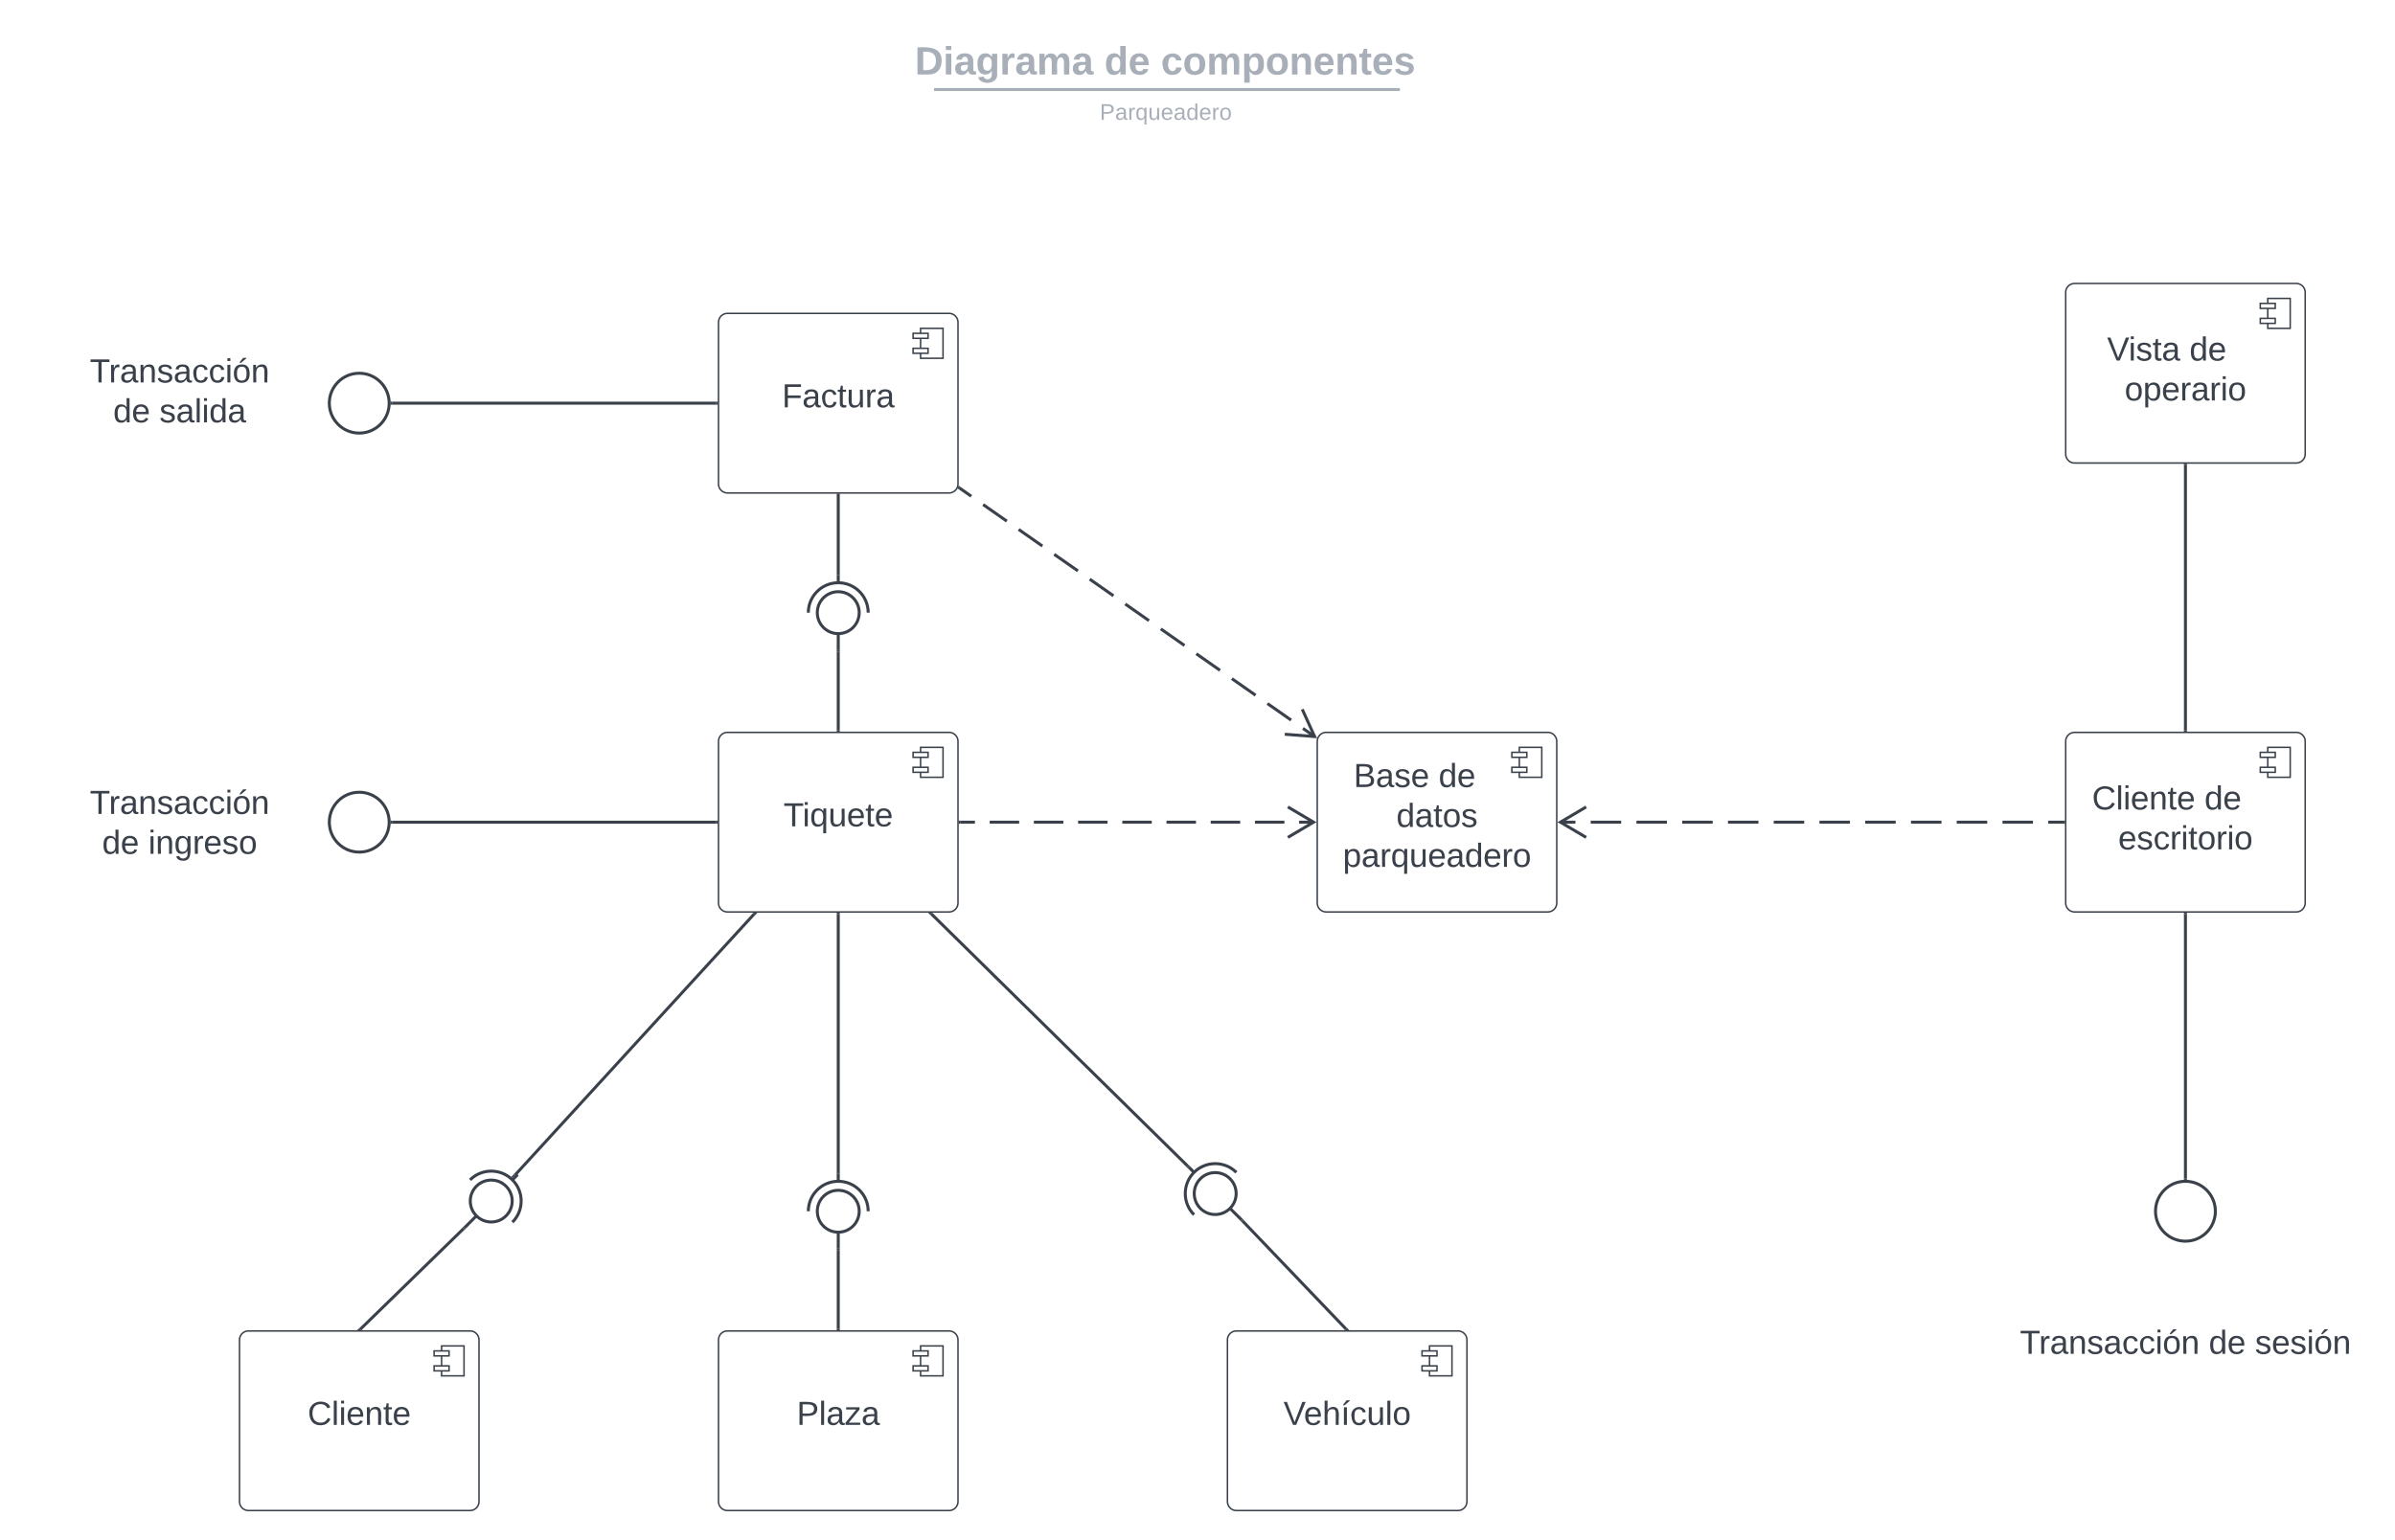 <svg xmlns="http://www.w3.org/2000/svg" xmlns:xlink="http://www.w3.org/1999/xlink" xmlns:lucid="lucid" width="1600" height="1029.42"><g transform="translate(-160 -10.578)" lucid:page-tab-id="0_0"><path d="M0 0h1870.87v1322.83H0z" fill="#fff"/><path d="M1540 506a6 6 0 0 1 6-6h148a6 6 0 0 1 6 6v108a6 6 0 0 1-6 6h-148a6 6 0 0 1-6-6z" stroke="#3a414a" fill="#fff"/><path d="M1690 510h-15v20h15z" stroke="#3a414a" fill="#fff"/><path d="M1680 513.33h-10v3.34h10zm0 10h-10v3.34h10z" stroke="#3a414a" fill="#fff"/><use xlink:href="#a" transform="matrix(1,0,0,1,1540,500) translate(17.598 51.528)"/><use xlink:href="#b" transform="matrix(1,0,0,1,1540,500) translate(92.721 51.528)"/><use xlink:href="#c" transform="matrix(1,0,0,1,1540,500) translate(35.067 78.194)"/><path d="M1540 206a6 6 0 0 1 6-6h148a6 6 0 0 1 6 6v108a6 6 0 0 1-6 6h-148a6 6 0 0 1-6-6z" stroke="#3a414a" fill="#fff"/><path d="M1690 210h-15v20h15z" stroke="#3a414a" fill="#fff"/><path d="M1680 213.33h-10v3.34h10zm0 10h-10v3.34h10z" stroke="#3a414a" fill="#fff"/><use xlink:href="#d" transform="matrix(1,0,0,1,1540,200) translate(27.628 51.528)"/><use xlink:href="#b" transform="matrix(1,0,0,1,1540,200) translate(82.69 51.528)"/><use xlink:href="#e" transform="matrix(1,0,0,1,1540,200) translate(39.357 78.194)"/><path d="M1040 506a6 6 0 0 1 6-6h148a6 6 0 0 1 6 6v108a6 6 0 0 1-6 6h-148a6 6 0 0 1-6-6z" stroke="#3a414a" fill="#fff"/><path d="M1190 510h-15v20h15z" stroke="#3a414a" fill="#fff"/><path d="M1180 513.33h-10v3.34h10zm0 10h-10v3.34h10z" stroke="#3a414a" fill="#fff"/><use xlink:href="#f" transform="matrix(1,0,0,1,1040,500) translate(24.264 36.528)"/><use xlink:href="#b" transform="matrix(1,0,0,1,1040,500) translate(81.054 36.528)"/><use xlink:href="#g" transform="matrix(1,0,0,1,1040,500) translate(52.845 63.194)"/><use xlink:href="#h" transform="matrix(1,0,0,1,1040,500) translate(17.104 89.861)"/><path d="M980 906a6 6 0 0 1 6-6h148a6 6 0 0 1 6 6v108a6 6 0 0 1-6 6H986a6 6 0 0 1-6-6z" stroke="#3a414a" fill="#fff"/><path d="M1130 910h-15v20h15z" stroke="#3a414a" fill="#fff"/><path d="M1120 913.33h-10v3.34h10zm0 10h-10v3.34h10z" stroke="#3a414a" fill="#fff"/><use xlink:href="#i" transform="matrix(1,0,0,1,980,900) translate(37.443 62.778)"/><path d="M640 906a6 6 0 0 1 6-6h148a6 6 0 0 1 6 6v108a6 6 0 0 1-6 6H646a6 6 0 0 1-6-6z" stroke="#3a414a" fill="#fff"/><path d="M790 910h-15v20h15z" stroke="#3a414a" fill="#fff"/><path d="M780 913.33h-10v3.34h10zm0 10h-10v3.34h10z" stroke="#3a414a" fill="#fff"/><use xlink:href="#j" transform="matrix(1,0,0,1,640.003,900) translate(52.258 62.778)"/><path d="M320 906a6 6 0 0 1 6-6h148a6 6 0 0 1 6 6v108a6 6 0 0 1-6 6H326a6 6 0 0 1-6-6z" stroke="#3a414a" fill="#fff"/><path d="M470 910h-15v20h15z" stroke="#3a414a" fill="#fff"/><path d="M460 913.33h-10v3.34h10zm0 10h-10v3.34h10z" stroke="#3a414a" fill="#fff"/><use xlink:href="#k" transform="matrix(1,0,0,1,320,900) translate(45.53 62.778)"/><path d="M640 506a6 6 0 0 1 6-6h148a6 6 0 0 1 6 6v108a6 6 0 0 1-6 6H646a6 6 0 0 1-6-6z" stroke="#3a414a" fill="#fff"/><path d="M790 510h-15v20h15z" stroke="#3a414a" fill="#fff"/><path d="M780 513.33h-10v3.34h10zm0 10h-10v3.34h10z" stroke="#3a414a" fill="#fff"/><use xlink:href="#l" transform="matrix(1,0,0,1,640,500) translate(43.431 62.778)"/><path d="M1620 498.54V321.46" stroke="#3a414a" stroke-width="2" fill="none"/><path d="M1621 499.54h-2v-1.03h2zM1621 321.5h-2v-1.04h2z" stroke="#3a414a" stroke-width=".05" fill="#3a414a"/><path d="M1640 820c0 11.05-8.95 20-20 20s-20-8.95-20-20 8.95-20 20-20 20 8.95 20 20z" stroke="#3a414a" stroke-width="2" fill="#fff"/><path d="M1620 798V621.46" stroke="#3a414a" stroke-width="2" fill="none"/><path d="M1621 799.12l-.96-.12-1.04.03v-1.06h2zM1621 621.5h-2v-1.04h2z" stroke="#3a414a" stroke-width=".05" fill="#3a414a"/><path d="M1538.54 560h-10.2m-10.18 0h-20.38m-10.2 0h-20.37m-10.18 0h-20.38m-10.2 0h-20.37m-10.2 0h-20.37m-10.2 0h-20.36m-10.2 0h-20.37m-10.2 0h-20.37m-10.2 0h-20.37m-10.2 0h-20.37m-10.2 0h-10.18" stroke="#3a414a" stroke-width="2" fill="none"/><path d="M1539.54 561h-1.03v-2h1.04z" stroke="#3a414a" stroke-width=".05" fill="#3a414a"/><path d="M1219.64 549.82l-17.2 10.18 17.2 10.18M989.5 825.86l-7.78-7.78M957.68 794.04l-3.54-3.54" stroke="#3a414a" stroke-width="2" fill="none"/><path d="M961.92 818.08c-5.47-5.47-5.47-14.33 0-19.8 5.47-5.47 14.33-5.47 19.8 0 5.47 5.47 5.47 14.33 0 19.8-5.47 5.47-14.33 5.47-19.8 0z" stroke="#3a414a" stroke-width="2" fill="#fff"/><path d="M985.96 794.04c-7.8-7.8-20.47-7.8-28.28 0-7.8 7.8-7.8 20.47 0 28.28" stroke="#3a414a" stroke-width="2" fill="none"/><path d="M989.5 825.86a.8.8 0 0 1-1.13 0l-6.65-6.65a.8.8 0 0 1 0-1.12.8.8 0 0 1 1.13 0l6.65 6.65a.8.8 0 0 1 0 1.13z" fill="none"/><path d="M990.2 826.58l69.1 72.23" stroke="#3a414a" stroke-width="2" fill="none"/><path d="M990.93 825.9l-1.45 1.4-.7-.74 1.42-1.4-2.1-2.12.05-.04zM1061.38 899.54h-2.76l-.05-.05 1.44-1.4z" stroke="#3a414a" stroke-width=".05" fill="#3a414a"/><path d="M953.43 789.8l-171.4-168.67" stroke="#3a414a" stroke-width="2" fill="none"/><path d="M956.98 791.9h-.02l-2.1-2.1-1.42 1.4-.73-.7 1.4-1.43zM782.75 620.44l-1.4 1.42-1.46-1.43h2.84z" stroke="#3a414a" stroke-width=".05" fill="#3a414a"/><path d="M720 845v-11M720 800v-5" stroke="#3a414a" stroke-width="2" fill="none"/><path d="M706 820c0-7.73 6.27-14 14-14s14 6.27 14 14-6.27 14-14 14-14-6.27-14-14z" stroke="#3a414a" stroke-width="2" fill="#fff"/><path d="M740 820c0-11.05-8.95-20-20-20-11.04 0-20 8.95-20 20" stroke="#3a414a" stroke-width="2" fill="none"/><path d="M720 845a.8.8 0 0 1-.8-.8v-9.4a.8.8 0 0 1 .8-.8.8.8 0 0 1 .8.8v9.4a.8.8 0 0 1-.8.8z" fill="none"/><path d="M720 794V621.46" stroke="#3a414a" stroke-width="2" fill="none"/><path d="M721 795h-2v3-4.03h2zM721 621.5h-2v-1.04h2z" stroke="#3a414a" stroke-width=".05" fill="#3a414a"/><path d="M720 846v52.54" stroke="#3a414a" stroke-width="2" fill="none"/><path d="M719 845h2v1.03h-2V842zM721 899.54h-2v-1.03h2z" stroke="#3a414a" stroke-width=".05" fill="#3a414a"/><path d="M470.5 830.86l7.78-7.78M502.32 799.04l3.54-3.54" stroke="#3a414a" stroke-width="2" fill="none"/><path d="M478.28 803.28c5.47-5.47 14.33-5.47 19.8 0 5.47 5.47 5.47 14.33 0 19.8-5.47 5.47-14.33 5.47-19.8 0-5.47-5.47-5.47-14.33 0-19.8z" stroke="#3a414a" stroke-width="2" fill="#fff"/><path d="M502.32 827.32c7.8-7.8 7.8-20.47 0-28.28-7.8-7.8-20.47-7.8-28.28 0" stroke="#3a414a" stroke-width="2" fill="none"/><path d="M470.5 830.86a.8.8 0 0 1 0-1.13l6.65-6.65a.8.8 0 0 1 1.13 0 .8.8 0 0 1 0 1.13l-6.65 6.66a.8.8 0 0 1-1.13 0z" fill="none"/><path d="M504.15 795.73l159.8-174.5" stroke="#3a414a" stroke-width="2" fill="none"/><path d="M504.2 795.75l-1.96 1.96-.73-.56 1.93-2.1zM664.66 621.92l-1.48-1.35.08-.08h2.7z" stroke="#3a414a" stroke-width=".05" fill="#3a414a"/><path d="M469.78 831.55l-69.06 67.3" stroke="#3a414a" stroke-width="2" fill="none"/><path d="M469.8 830.15l1.4 1.4-.74.74-1.4-1.44.88-.86zm3.55-.67l-2 1.95 1.97-1.98zM401.43 899.54h-2.86l1.47-1.44z" stroke="#3a414a" stroke-width=".05" fill="#3a414a"/><path d="M420 560c0 11.05-8.95 20-20 20s-20-8.95-20-20 8.95-20 20-20 20 8.95 20 20z" stroke="#3a414a" stroke-width="2" fill="#fff"/><path d="M801.46 560h9.85m9.85 0h19.7m9.83 0h19.7m9.84 0h19.68m9.85 0h19.68m9.85 0h19.7m9.83 0h19.7m9.84 0h19.7m9.83 0h9.85" stroke="#3a414a" stroke-width="2" fill="none"/><path d="M801.5 561h-1.04v-2h1.03z" stroke="#3a414a" stroke-width=".05" fill="#3a414a"/><path d="M1020.36 570.18l17.2-10.18-17.2-10.18M422 560h216.54" stroke="#3a414a" stroke-width="2" fill="none"/><path d="M422.03 561h-1.15l.12-.96-.03-1.04h1.06zM639.54 561h-1.03v-2h1.04z" stroke="#3a414a" stroke-width=".05" fill="#3a414a"/><path d="M180 534.33a6 6 0 0 1 6-6h188a6 6 0 0 1 6 6v51.34a6 6 0 0 1-6 6H186a6 6 0 0 1-6-6z" stroke="#000" stroke-opacity="0" stroke-width="2" fill="#fff" fill-opacity="0"/><use xlink:href="#m" transform="matrix(1,0,0,1,185,533.333) translate(35 21.153)"/><use xlink:href="#n" transform="matrix(1,0,0,1,185,533.333) translate(43.21 47.819)"/><use xlink:href="#o" transform="matrix(1,0,0,1,185,533.333) translate(74.074 47.819)"/><path d="M1500 886a6 6 0 0 1 6-6h228a6 6 0 0 1 6 6v48a6 6 0 0 1-6 6h-228a6 6 0 0 1-6-6z" stroke="#000" stroke-opacity="0" stroke-width="2" fill="#fff" fill-opacity="0"/><use xlink:href="#p" transform="matrix(1,0,0,1,1505,885) translate(4.414 30.278)"/><use xlink:href="#q" transform="matrix(1,0,0,1,1505,885) translate(130.586 30.278)"/><use xlink:href="#r" transform="matrix(1,0,0,1,1505,885) translate(161.451 30.278)"/><path d="M640 226a6 6 0 0 1 6-6h148a6 6 0 0 1 6 6v108a6 6 0 0 1-6 6H646a6 6 0 0 1-6-6z" stroke="#3a414a" fill="#fff"/><path d="M790 230h-15v20h15z" stroke="#3a414a" fill="#fff"/><path d="M780 233.33h-10v3.34h10zm0 10h-10v3.34h10z" stroke="#3a414a" fill="#fff"/><use xlink:href="#s" transform="matrix(1,0,0,1,640,220) translate(42.412 62.778)"/><path d="M800.96 336.67l7.92 5.54m7.9 5.55l15.84 11.08m7.9 5.54l15.84 11.08m7.9 5.54l15.84 11.07m7.9 5.54l15.84 11.1m7.9 5.53l15.84 11.07m7.9 5.54l15.84 11.08m7.9 5.54l15.84 11.08m7.9 5.54l15.84 11.08m7.9 5.54l15.84 11.08m7.9 5.54l7.93 5.54" stroke="#3a414a" stroke-width="2" fill="none"/><path d="M801.56 335.87l-1.15 1.64-.66-.46.05-.1.38-.93.23-.93z" stroke="#3a414a" stroke-width=".05" fill="#3a414a"/><path d="M1018.3 501.24l19.95 1.53-8.27-18.2" stroke="#3a414a" stroke-width="2" fill="none"/><path d="M180 246a6 6 0 0 1 6-6h188a6 6 0 0 1 6 6v51.33a6 6 0 0 1-6 6H186a6 6 0 0 1-6-6z" stroke="#000" stroke-opacity="0" stroke-width="2" fill="#fff" fill-opacity="0"/><g><use xlink:href="#m" transform="matrix(1,0,0,1,185,245) translate(35 21.153)"/><use xlink:href="#n" transform="matrix(1,0,0,1,185,245) translate(50.617 47.819)"/><use xlink:href="#t" transform="matrix(1,0,0,1,185,245) translate(81.481 47.819)"/></g><path d="M420 280c0 11.05-8.95 20-20 20s-20-8.95-20-20 8.95-20 20-20 20 8.95 20 20z" stroke="#3a414a" stroke-width="2" fill="#fff"/><path d="M422 280h216.54" stroke="#3a414a" stroke-width="2" fill="none"/><path d="M422.03 281h-1.15l.12-.96-.03-1.04h1.06zM639.54 281h-1.03v-2h1.04z" stroke="#3a414a" stroke-width=".05" fill="#3a414a"/><g><path d="M720 445v-11M720 400v-5" stroke="#3a414a" stroke-width="2" fill="none"/><path d="M706 420c0-7.73 6.27-14 14-14s14 6.27 14 14-6.27 14-14 14-14-6.27-14-14z" stroke="#3a414a" stroke-width="2" fill="#fff"/><path d="M740 420c0-11.05-8.95-20-20-20s-20 8.95-20 20" stroke="#3a414a" stroke-width="2" fill="none"/><path d="M720 445a.8.8 0 0 1-.8-.8v-9.4a.8.8 0 0 1 .8-.8.8.8 0 0 1 .8.8v9.4a.8.8 0 0 1-.8.8z" fill="none"/></g><path d="M720 340.46" stroke="#3a414a" stroke-width="2" fill="none"/><path stroke="#3a414a" stroke-width=".05" fill="#3a414a"/><path stroke="#3a414a" stroke-width=".05" fill="#3a414a"/><path d="M720 341.46V394" stroke="#3a414a" stroke-width="2" fill="none"/><path d="M721 341.5h-2v-1.04h2zM719 395v-1.03h2V395z" stroke="#3a414a" stroke-width=".05" fill="#3a414a"/><path d="M720 446v52.54" stroke="#3a414a" stroke-width="2" fill="none"/><path d="M719 445h2v1.03h-2V442zM721 499.54h-2v-1.03h2z" stroke="#3a414a" stroke-width=".05" fill="#3a414a"/><path d="M508.58 38.58a8 8 0 0 1 8-8h836.75a8 8 0 0 1 8 8v25.15a8 8 0 0 1-8 8H516.58a8 8 0 0 1-8-8z" stroke="#000" stroke-opacity="0" stroke-width="2" fill="#fff" fill-opacity="0"/><g><use xlink:href="#u" transform="matrix(1,0,0,1,512.58,34.578) translate(258.607 25.783)"/><use xlink:href="#v" transform="matrix(1,0,0,1,512.58,34.578) translate(385.202 25.783)"/><use xlink:href="#w" transform="matrix(1,0,0,1,512.58,34.578) translate(423.006 25.783)"/></g><path d="M785.02 70.4h309.16M785.05 70.4h-1.03M1094.15 70.4h1.03" stroke="#a9afb8" stroke-width="2" fill="none"/><path d="M508.58 79.73a8 8 0 0 1 8-8h837.7a8 8 0 0 1 8 8v2.85a8 8 0 0 1-8 8H516.6a8 8 0 0 1-8-8z" stroke="#000" stroke-opacity="0" stroke-width="2" fill="#fff" fill-opacity="0"/><g><use xlink:href="#x" transform="matrix(1,0,0,1,512.58,75.733) translate(382.163 14.917)"/></g><defs><path fill="#3a414a" d="M212-179c-10-28-35-45-73-45-59 0-87 40-87 99 0 60 29 101 89 101 43 0 62-24 78-52l27 14C228-24 195 4 139 4 59 4 22-46 18-125c-6-104 99-153 187-111 19 9 31 26 39 46" id="y"/><path fill="#3a414a" d="M24 0v-261h32V0H24" id="z"/><path fill="#3a414a" d="M24-231v-30h32v30H24zM24 0v-190h32V0H24" id="A"/><path fill="#3a414a" d="M100-194c63 0 86 42 84 106H49c0 40 14 67 53 68 26 1 43-12 49-29l28 8c-11 28-37 45-77 45C44 4 14-33 15-96c1-61 26-98 85-98zm52 81c6-60-76-77-97-28-3 7-6 17-6 28h103" id="B"/><path fill="#3a414a" d="M117-194c89-4 53 116 60 194h-32v-121c0-31-8-49-39-48C34-167 62-67 57 0H25l-1-190h30c1 10-1 24 2 32 11-22 29-35 61-36" id="C"/><path fill="#3a414a" d="M59-47c-2 24 18 29 38 22v24C64 9 27 4 27-40v-127H5v-23h24l9-43h21v43h35v23H59v120" id="D"/><g id="a"><use transform="matrix(0.062,0,0,0.062,0,0)" xlink:href="#y"/><use transform="matrix(0.062,0,0,0.062,15.988,0)" xlink:href="#z"/><use transform="matrix(0.062,0,0,0.062,20.864,0)" xlink:href="#A"/><use transform="matrix(0.062,0,0,0.062,25.741,0)" xlink:href="#B"/><use transform="matrix(0.062,0,0,0.062,38.086,0)" xlink:href="#C"/><use transform="matrix(0.062,0,0,0.062,50.432,0)" xlink:href="#D"/><use transform="matrix(0.062,0,0,0.062,56.605,0)" xlink:href="#B"/></g><path fill="#3a414a" d="M85-194c31 0 48 13 60 33l-1-100h32l1 261h-30c-2-10 0-23-3-31C134-8 116 4 85 4 32 4 16-35 15-94c0-66 23-100 70-100zm9 24c-40 0-46 34-46 75 0 40 6 74 45 74 42 0 51-32 51-76 0-42-9-74-50-73" id="E"/><g id="b"><use transform="matrix(0.062,0,0,0.062,0,0)" xlink:href="#E"/><use transform="matrix(0.062,0,0,0.062,12.346,0)" xlink:href="#B"/></g><path fill="#3a414a" d="M135-143c-3-34-86-38-87 0 15 53 115 12 119 90S17 21 10-45l28-5c4 36 97 45 98 0-10-56-113-15-118-90-4-57 82-63 122-42 12 7 21 19 24 35" id="F"/><path fill="#3a414a" d="M96-169c-40 0-48 33-48 73s9 75 48 75c24 0 41-14 43-38l32 2c-6 37-31 61-74 61-59 0-76-41-82-99-10-93 101-131 147-64 4 7 5 14 7 22l-32 3c-4-21-16-35-41-35" id="G"/><path fill="#3a414a" d="M114-163C36-179 61-72 57 0H25l-1-190h30c1 12-1 29 2 39 6-27 23-49 58-41v29" id="H"/><path fill="#3a414a" d="M100-194c62-1 85 37 85 99 1 63-27 99-86 99S16-35 15-95c0-66 28-99 85-99zM99-20c44 1 53-31 53-75 0-43-8-75-51-75s-53 32-53 75 10 74 51 75" id="I"/><g id="c"><use transform="matrix(0.062,0,0,0.062,0,0)" xlink:href="#B"/><use transform="matrix(0.062,0,0,0.062,12.346,0)" xlink:href="#F"/><use transform="matrix(0.062,0,0,0.062,23.457,0)" xlink:href="#G"/><use transform="matrix(0.062,0,0,0.062,34.568,0)" xlink:href="#H"/><use transform="matrix(0.062,0,0,0.062,41.914,0)" xlink:href="#A"/><use transform="matrix(0.062,0,0,0.062,46.79,0)" xlink:href="#D"/><use transform="matrix(0.062,0,0,0.062,52.963,0)" xlink:href="#I"/><use transform="matrix(0.062,0,0,0.062,65.309,0)" xlink:href="#H"/><use transform="matrix(0.062,0,0,0.062,72.654,0)" xlink:href="#A"/><use transform="matrix(0.062,0,0,0.062,77.531,0)" xlink:href="#I"/></g><path fill="#3a414a" d="M137 0h-34L2-248h35l83 218 83-218h36" id="J"/><path fill="#3a414a" d="M141-36C126-15 110 5 73 4 37 3 15-17 15-53c-1-64 63-63 125-63 3-35-9-54-41-54-24 1-41 7-42 31l-33-3c5-37 33-52 76-52 45 0 72 20 72 64v82c-1 20 7 32 28 27v20c-31 9-61-2-59-35zM48-53c0 20 12 33 32 33 41-3 63-29 60-74-43 2-92-5-92 41" id="K"/><g id="d"><use transform="matrix(0.062,0,0,0.062,0,0)" xlink:href="#J"/><use transform="matrix(0.062,0,0,0.062,14.383,0)" xlink:href="#A"/><use transform="matrix(0.062,0,0,0.062,19.259,0)" xlink:href="#F"/><use transform="matrix(0.062,0,0,0.062,30.37,0)" xlink:href="#D"/><use transform="matrix(0.062,0,0,0.062,36.543,0)" xlink:href="#K"/></g><path fill="#3a414a" d="M115-194c55 1 70 41 70 98S169 2 115 4C84 4 66-9 55-30l1 105H24l-1-265h31l2 30c10-21 28-34 59-34zm-8 174c40 0 45-34 45-75s-6-73-45-74c-42 0-51 32-51 76 0 43 10 73 51 73" id="L"/><g id="e"><use transform="matrix(0.062,0,0,0.062,0,0)" xlink:href="#I"/><use transform="matrix(0.062,0,0,0.062,12.346,0)" xlink:href="#L"/><use transform="matrix(0.062,0,0,0.062,24.691,0)" xlink:href="#B"/><use transform="matrix(0.062,0,0,0.062,37.037,0)" xlink:href="#H"/><use transform="matrix(0.062,0,0,0.062,44.383,0)" xlink:href="#K"/><use transform="matrix(0.062,0,0,0.062,56.728,0)" xlink:href="#H"/><use transform="matrix(0.062,0,0,0.062,64.074,0)" xlink:href="#A"/><use transform="matrix(0.062,0,0,0.062,68.951,0)" xlink:href="#I"/></g><path fill="#3a414a" d="M160-131c35 5 61 23 61 61C221 17 115-2 30 0v-248c76 3 177-17 177 60 0 33-19 50-47 57zm-97-11c50-1 110 9 110-42 0-47-63-36-110-37v79zm0 115c55-2 124 14 124-45 0-56-70-42-124-44v89" id="M"/><g id="f"><use transform="matrix(0.062,0,0,0.062,0,0)" xlink:href="#M"/><use transform="matrix(0.062,0,0,0.062,14.815,0)" xlink:href="#K"/><use transform="matrix(0.062,0,0,0.062,27.16,0)" xlink:href="#F"/><use transform="matrix(0.062,0,0,0.062,38.272,0)" xlink:href="#B"/></g><g id="g"><use transform="matrix(0.062,0,0,0.062,0,0)" xlink:href="#E"/><use transform="matrix(0.062,0,0,0.062,12.346,0)" xlink:href="#K"/><use transform="matrix(0.062,0,0,0.062,24.691,0)" xlink:href="#D"/><use transform="matrix(0.062,0,0,0.062,30.864,0)" xlink:href="#I"/><use transform="matrix(0.062,0,0,0.062,43.21,0)" xlink:href="#F"/></g><path fill="#3a414a" d="M145-31C134-9 116 4 85 4 32 4 16-35 15-94c0-59 17-99 70-100 32-1 48 14 60 33 0-11-1-24 2-32h30l-1 268h-32zM93-21c41 0 51-33 51-76s-8-73-50-73c-40 0-46 35-46 75s5 74 45 74" id="N"/><path fill="#3a414a" d="M84 4C-5 8 30-112 23-190h32v120c0 31 7 50 39 49 72-2 45-101 50-169h31l1 190h-30c-1-10 1-25-2-33-11 22-28 36-60 37" id="O"/><g id="h"><use transform="matrix(0.062,0,0,0.062,0,0)" xlink:href="#L"/><use transform="matrix(0.062,0,0,0.062,12.346,0)" xlink:href="#K"/><use transform="matrix(0.062,0,0,0.062,24.691,0)" xlink:href="#H"/><use transform="matrix(0.062,0,0,0.062,32.037,0)" xlink:href="#N"/><use transform="matrix(0.062,0,0,0.062,44.383,0)" xlink:href="#O"/><use transform="matrix(0.062,0,0,0.062,56.728,0)" xlink:href="#B"/><use transform="matrix(0.062,0,0,0.062,69.074,0)" xlink:href="#K"/><use transform="matrix(0.062,0,0,0.062,81.42,0)" xlink:href="#E"/><use transform="matrix(0.062,0,0,0.062,93.765,0)" xlink:href="#B"/><use transform="matrix(0.062,0,0,0.062,106.111,0)" xlink:href="#H"/><use transform="matrix(0.062,0,0,0.062,113.457,0)" xlink:href="#I"/></g><path fill="#3a414a" d="M106-169C34-169 62-67 57 0H25v-261h32l-1 103c12-21 28-36 61-36 89 0 53 116 60 194h-32v-121c2-32-8-49-39-48" id="P"/><path fill="#3a414a" d="M34 0v-190h32V0H34zM24-211c8-23 27-35 38-54h36v5l-58 49H24" id="Q"/><g id="i"><use transform="matrix(0.062,0,0,0.062,0,0)" xlink:href="#J"/><use transform="matrix(0.062,0,0,0.062,13.58,0)" xlink:href="#B"/><use transform="matrix(0.062,0,0,0.062,25.926,0)" xlink:href="#P"/><use transform="matrix(0.062,0,0,0.062,38.272,0)" xlink:href="#Q"/><use transform="matrix(0.062,0,0,0.062,44.444,0)" xlink:href="#G"/><use transform="matrix(0.062,0,0,0.062,55.556,0)" xlink:href="#O"/><use transform="matrix(0.062,0,0,0.062,67.901,0)" xlink:href="#z"/><use transform="matrix(0.062,0,0,0.062,72.778,0)" xlink:href="#I"/></g><path fill="#3a414a" d="M30-248c87 1 191-15 191 75 0 78-77 80-158 76V0H30v-248zm33 125c57 0 124 11 124-50 0-59-68-47-124-48v98" id="R"/><path fill="#3a414a" d="M9 0v-24l116-142H16v-24h144v24L44-24h123V0H9" id="S"/><g id="j"><use transform="matrix(0.062,0,0,0.062,0,0)" xlink:href="#R"/><use transform="matrix(0.062,0,0,0.062,14.815,0)" xlink:href="#z"/><use transform="matrix(0.062,0,0,0.062,19.691,0)" xlink:href="#K"/><use transform="matrix(0.062,0,0,0.062,32.037,0)" xlink:href="#S"/><use transform="matrix(0.062,0,0,0.062,43.148,0)" xlink:href="#K"/></g><g id="k"><use transform="matrix(0.062,0,0,0.062,0,0)" xlink:href="#y"/><use transform="matrix(0.062,0,0,0.062,15.988,0)" xlink:href="#z"/><use transform="matrix(0.062,0,0,0.062,20.864,0)" xlink:href="#A"/><use transform="matrix(0.062,0,0,0.062,25.741,0)" xlink:href="#B"/><use transform="matrix(0.062,0,0,0.062,38.086,0)" xlink:href="#C"/><use transform="matrix(0.062,0,0,0.062,50.432,0)" xlink:href="#D"/><use transform="matrix(0.062,0,0,0.062,56.605,0)" xlink:href="#B"/></g><path fill="#3a414a" d="M127-220V0H93v-220H8v-28h204v28h-85" id="T"/><g id="l"><use transform="matrix(0.062,0,0,0.062,0,0)" xlink:href="#T"/><use transform="matrix(0.062,0,0,0.062,12.716,0)" xlink:href="#A"/><use transform="matrix(0.062,0,0,0.062,17.593,0)" xlink:href="#N"/><use transform="matrix(0.062,0,0,0.062,29.938,0)" xlink:href="#O"/><use transform="matrix(0.062,0,0,0.062,42.284,0)" xlink:href="#B"/><use transform="matrix(0.062,0,0,0.062,54.63,0)" xlink:href="#D"/><use transform="matrix(0.062,0,0,0.062,60.802,0)" xlink:href="#B"/></g><path fill="#3a414a" d="M100-194c62-1 85 37 85 99 1 63-27 99-86 99S16-35 15-95c0-66 28-99 85-99zM99-20c44 1 53-31 53-75 0-43-8-75-51-75s-53 32-53 75 10 74 51 75zM76-211c8-23 27-35 38-54h36v5l-58 49H76" id="U"/><g id="m"><use transform="matrix(0.062,0,0,0.062,0,0)" xlink:href="#T"/><use transform="matrix(0.062,0,0,0.062,12.716,0)" xlink:href="#H"/><use transform="matrix(0.062,0,0,0.062,20.062,0)" xlink:href="#K"/><use transform="matrix(0.062,0,0,0.062,32.407,0)" xlink:href="#C"/><use transform="matrix(0.062,0,0,0.062,44.753,0)" xlink:href="#F"/><use transform="matrix(0.062,0,0,0.062,55.864,0)" xlink:href="#K"/><use transform="matrix(0.062,0,0,0.062,68.21,0)" xlink:href="#G"/><use transform="matrix(0.062,0,0,0.062,79.321,0)" xlink:href="#G"/><use transform="matrix(0.062,0,0,0.062,90.432,0)" xlink:href="#A"/><use transform="matrix(0.062,0,0,0.062,95.309,0)" xlink:href="#U"/><use transform="matrix(0.062,0,0,0.062,107.654,0)" xlink:href="#C"/></g><g id="n"><use transform="matrix(0.062,0,0,0.062,0,0)" xlink:href="#E"/><use transform="matrix(0.062,0,0,0.062,12.346,0)" xlink:href="#B"/></g><path fill="#3a414a" d="M177-190C167-65 218 103 67 71c-23-6-38-20-44-43l32-5c15 47 100 32 89-28v-30C133-14 115 1 83 1 29 1 15-40 15-95c0-56 16-97 71-98 29-1 48 16 59 35 1-10 0-23 2-32h30zM94-22c36 0 50-32 50-73 0-42-14-75-50-75-39 0-46 34-46 75s6 73 46 73" id="V"/><g id="o"><use transform="matrix(0.062,0,0,0.062,0,0)" xlink:href="#A"/><use transform="matrix(0.062,0,0,0.062,4.877,0)" xlink:href="#C"/><use transform="matrix(0.062,0,0,0.062,17.222,0)" xlink:href="#V"/><use transform="matrix(0.062,0,0,0.062,29.568,0)" xlink:href="#H"/><use transform="matrix(0.062,0,0,0.062,36.914,0)" xlink:href="#B"/><use transform="matrix(0.062,0,0,0.062,49.259,0)" xlink:href="#F"/><use transform="matrix(0.062,0,0,0.062,60.37,0)" xlink:href="#I"/></g><g id="p"><use transform="matrix(0.062,0,0,0.062,0,0)" xlink:href="#T"/><use transform="matrix(0.062,0,0,0.062,12.716,0)" xlink:href="#H"/><use transform="matrix(0.062,0,0,0.062,20.062,0)" xlink:href="#K"/><use transform="matrix(0.062,0,0,0.062,32.407,0)" xlink:href="#C"/><use transform="matrix(0.062,0,0,0.062,44.753,0)" xlink:href="#F"/><use transform="matrix(0.062,0,0,0.062,55.864,0)" xlink:href="#K"/><use transform="matrix(0.062,0,0,0.062,68.21,0)" xlink:href="#G"/><use transform="matrix(0.062,0,0,0.062,79.321,0)" xlink:href="#G"/><use transform="matrix(0.062,0,0,0.062,90.432,0)" xlink:href="#A"/><use transform="matrix(0.062,0,0,0.062,95.309,0)" xlink:href="#U"/><use transform="matrix(0.062,0,0,0.062,107.654,0)" xlink:href="#C"/></g><g id="q"><use transform="matrix(0.062,0,0,0.062,0,0)" xlink:href="#E"/><use transform="matrix(0.062,0,0,0.062,12.346,0)" xlink:href="#B"/></g><g id="r"><use transform="matrix(0.062,0,0,0.062,0,0)" xlink:href="#F"/><use transform="matrix(0.062,0,0,0.062,11.111,0)" xlink:href="#B"/><use transform="matrix(0.062,0,0,0.062,23.457,0)" xlink:href="#F"/><use transform="matrix(0.062,0,0,0.062,34.568,0)" xlink:href="#A"/><use transform="matrix(0.062,0,0,0.062,39.444,0)" xlink:href="#U"/><use transform="matrix(0.062,0,0,0.062,51.79,0)" xlink:href="#C"/></g><path fill="#3a414a" d="M63-220v92h138v28H63V0H30v-248h175v28H63" id="W"/><g id="s"><use transform="matrix(0.062,0,0,0.062,0,0)" xlink:href="#W"/><use transform="matrix(0.062,0,0,0.062,13.519,0)" xlink:href="#K"/><use transform="matrix(0.062,0,0,0.062,25.864,0)" xlink:href="#G"/><use transform="matrix(0.062,0,0,0.062,36.975,0)" xlink:href="#D"/><use transform="matrix(0.062,0,0,0.062,43.148,0)" xlink:href="#O"/><use transform="matrix(0.062,0,0,0.062,55.494,0)" xlink:href="#H"/><use transform="matrix(0.062,0,0,0.062,62.84,0)" xlink:href="#K"/></g><g id="t"><use transform="matrix(0.062,0,0,0.062,0,0)" xlink:href="#F"/><use transform="matrix(0.062,0,0,0.062,11.111,0)" xlink:href="#K"/><use transform="matrix(0.062,0,0,0.062,23.457,0)" xlink:href="#z"/><use transform="matrix(0.062,0,0,0.062,28.333,0)" xlink:href="#A"/><use transform="matrix(0.062,0,0,0.062,33.21,0)" xlink:href="#E"/><use transform="matrix(0.062,0,0,0.062,45.556,0)" xlink:href="#K"/></g><path fill="#a9afb8" d="M24-248c120-7 223 5 221 122C244-46 201 0 124 0H24v-248zM76-40c74 7 117-18 117-86 0-67-45-88-117-82v168" id="X"/><path fill="#a9afb8" d="M25-224v-37h50v37H25zM25 0v-190h50V0H25" id="Y"/><path fill="#a9afb8" d="M133-34C117-15 103 5 69 4 32 3 11-16 11-54c-1-60 55-63 116-61 1-26-3-47-28-47-18 1-26 9-28 27l-52-2c7-38 36-58 82-57s74 22 75 68l1 82c-1 14 12 18 25 15v27c-30 8-71 5-69-32zm-48 3c29 0 43-24 42-57-32 0-66-3-65 30 0 17 8 27 23 27" id="Z"/><path fill="#a9afb8" d="M195-6C206 82 75 100 31 46c-4-6-6-13-8-21l49-6c3 16 16 24 34 25 40 0 42-37 40-79-11 22-30 35-61 35-53 0-70-43-70-97 0-56 18-96 73-97 30 0 46 14 59 34l2-30h47zm-90-29c32 0 41-27 41-63 0-35-9-62-40-62-32 0-39 29-40 63 0 36 9 62 39 62" id="aa"/><path fill="#a9afb8" d="M135-150c-39-12-60 13-60 57V0H25l-1-190h47c2 13-1 29 3 40 6-28 27-53 61-41v41" id="ab"/><path fill="#a9afb8" d="M220-157c-53 9-28 100-34 157h-49v-107c1-27-5-49-29-50C55-147 81-57 75 0H25l-1-190h47c2 12-1 28 3 38 10-53 101-56 108 0 13-22 24-43 59-42 82 1 51 116 57 194h-49v-107c-1-25-5-48-29-50" id="ac"/><g id="u"><use transform="matrix(0.073,0,0,0.073,0,0)" xlink:href="#X"/><use transform="matrix(0.073,0,0,0.073,18.865,0)" xlink:href="#Y"/><use transform="matrix(0.073,0,0,0.073,26.149,0)" xlink:href="#Z"/><use transform="matrix(0.073,0,0,0.073,40.717,0)" xlink:href="#aa"/><use transform="matrix(0.073,0,0,0.073,56.669,0)" xlink:href="#ab"/><use transform="matrix(0.073,0,0,0.073,66.867,0)" xlink:href="#Z"/><use transform="matrix(0.073,0,0,0.073,81.435,0)" xlink:href="#ac"/><use transform="matrix(0.073,0,0,0.073,104.743,0)" xlink:href="#Z"/></g><path fill="#a9afb8" d="M88-194c31-1 46 15 58 34l-1-101h50l1 261h-48c-2-10 0-23-3-31C134-8 116 4 84 4 32 4 16-41 15-95c0-56 19-97 73-99zm17 164c33 0 40-30 41-66 1-37-9-64-41-64s-38 30-39 65c0 43 13 65 39 65" id="ad"/><path fill="#a9afb8" d="M185-48c-13 30-37 53-82 52C43 2 14-33 14-96s30-98 90-98c62 0 83 45 84 108H66c0 31 8 55 39 56 18 0 30-7 34-22zm-45-69c5-46-57-63-70-21-2 6-4 13-4 21h74" id="ae"/><g id="v"><use transform="matrix(0.073,0,0,0.073,0,0)" xlink:href="#ad"/><use transform="matrix(0.073,0,0,0.073,15.952,0)" xlink:href="#ae"/></g><path fill="#a9afb8" d="M190-63c-7 42-38 67-86 67-59 0-84-38-90-98-12-110 154-137 174-36l-49 2c-2-19-15-32-35-32-30 0-35 28-38 64-6 74 65 87 74 30" id="af"/><path fill="#a9afb8" d="M110-194c64 0 96 36 96 99 0 64-35 99-97 99-61 0-95-36-95-99 0-62 34-99 96-99zm-1 164c35 0 45-28 45-65 0-40-10-65-43-65-34 0-45 26-45 65 0 36 10 65 43 65" id="ag"/><path fill="#a9afb8" d="M135-194c53 0 70 44 70 98 0 56-19 98-73 100-31 1-45-17-59-34 3 33 2 69 2 105H25l-1-265h48c2 10 0 23 3 31 11-24 29-35 60-35zM114-30c33 0 39-31 40-66 0-38-9-64-40-64-56 0-55 130 0 130" id="ah"/><path fill="#a9afb8" d="M135-194c87-1 58 113 63 194h-50c-7-57 23-157-34-157-59 0-34 97-39 157H25l-1-190h47c2 12-1 28 3 38 12-26 28-41 61-42" id="ai"/><path fill="#a9afb8" d="M115-3C79 11 28 4 28-45v-112H4v-33h27l15-45h31v45h36v33H77v99c-1 23 16 31 38 25v30" id="aj"/><path fill="#a9afb8" d="M137-138c1-29-70-34-71-4 15 46 118 7 119 86 1 83-164 76-172 9l43-7c4 19 20 25 44 25 33 8 57-30 24-41C81-84 22-81 20-136c-2-80 154-74 161-7" id="ak"/><g id="w"><use transform="matrix(0.073,0,0,0.073,0,0)" xlink:href="#af"/><use transform="matrix(0.073,0,0,0.073,14.568,0)" xlink:href="#ag"/><use transform="matrix(0.073,0,0,0.073,30.52,0)" xlink:href="#ac"/><use transform="matrix(0.073,0,0,0.073,53.828,0)" xlink:href="#ah"/><use transform="matrix(0.073,0,0,0.073,69.78,0)" xlink:href="#ag"/><use transform="matrix(0.073,0,0,0.073,85.732,0)" xlink:href="#ai"/><use transform="matrix(0.073,0,0,0.073,101.684,0)" xlink:href="#ae"/><use transform="matrix(0.073,0,0,0.073,116.252,0)" xlink:href="#ai"/><use transform="matrix(0.073,0,0,0.073,132.204,0)" xlink:href="#aj"/><use transform="matrix(0.073,0,0,0.073,140.872,0)" xlink:href="#ae"/><use transform="matrix(0.073,0,0,0.073,155.44,0)" xlink:href="#ak"/></g><path fill="#a9afb8" d="M30-248c87 1 191-15 191 75 0 78-77 80-158 76V0H30v-248zm33 125c57 0 124 11 124-50 0-59-68-47-124-48v98" id="al"/><path fill="#a9afb8" d="M141-36C126-15 110 5 73 4 37 3 15-17 15-53c-1-64 63-63 125-63 3-35-9-54-41-54-24 1-41 7-42 31l-33-3c5-37 33-52 76-52 45 0 72 20 72 64v82c-1 20 7 32 28 27v20c-31 9-61-2-59-35zM48-53c0 20 12 33 32 33 41-3 63-29 60-74-43 2-92-5-92 41" id="am"/><path fill="#a9afb8" d="M114-163C36-179 61-72 57 0H25l-1-190h30c1 12-1 29 2 39 6-27 23-49 58-41v29" id="an"/><path fill="#a9afb8" d="M145-31C134-9 116 4 85 4 32 4 16-35 15-94c0-59 17-99 70-100 32-1 48 14 60 33 0-11-1-24 2-32h30l-1 268h-32zM93-21c41 0 51-33 51-76s-8-73-50-73c-40 0-46 35-46 75s5 74 45 74" id="ao"/><path fill="#a9afb8" d="M84 4C-5 8 30-112 23-190h32v120c0 31 7 50 39 49 72-2 45-101 50-169h31l1 190h-30c-1-10 1-25-2-33-11 22-28 36-60 37" id="ap"/><path fill="#a9afb8" d="M100-194c63 0 86 42 84 106H49c0 40 14 67 53 68 26 1 43-12 49-29l28 8c-11 28-37 45-77 45C44 4 14-33 15-96c1-61 26-98 85-98zm52 81c6-60-76-77-97-28-3 7-6 17-6 28h103" id="aq"/><path fill="#a9afb8" d="M85-194c31 0 48 13 60 33l-1-100h32l1 261h-30c-2-10 0-23-3-31C134-8 116 4 85 4 32 4 16-35 15-94c0-66 23-100 70-100zm9 24c-40 0-46 34-46 75 0 40 6 74 45 74 42 0 51-32 51-76 0-42-9-74-50-73" id="ar"/><path fill="#a9afb8" d="M100-194c62-1 85 37 85 99 1 63-27 99-86 99S16-35 15-95c0-66 28-99 85-99zM99-20c44 1 53-31 53-75 0-43-8-75-51-75s-53 32-53 75 10 74 51 75" id="as"/><g id="x"><use transform="matrix(0.042,0,0,0.042,0,0)" xlink:href="#al"/><use transform="matrix(0.042,0,0,0.042,10.198,0)" xlink:href="#am"/><use transform="matrix(0.042,0,0,0.042,18.695,0)" xlink:href="#an"/><use transform="matrix(0.042,0,0,0.042,23.752,0)" xlink:href="#ao"/><use transform="matrix(0.042,0,0,0.042,32.25,0)" xlink:href="#ap"/><use transform="matrix(0.042,0,0,0.042,40.748,0)" xlink:href="#aq"/><use transform="matrix(0.042,0,0,0.042,49.246,0)" xlink:href="#am"/><use transform="matrix(0.042,0,0,0.042,57.744,0)" xlink:href="#ar"/><use transform="matrix(0.042,0,0,0.042,66.241,0)" xlink:href="#aq"/><use transform="matrix(0.042,0,0,0.042,74.739,0)" xlink:href="#an"/><use transform="matrix(0.042,0,0,0.042,79.796,0)" xlink:href="#as"/></g></defs></g></svg>